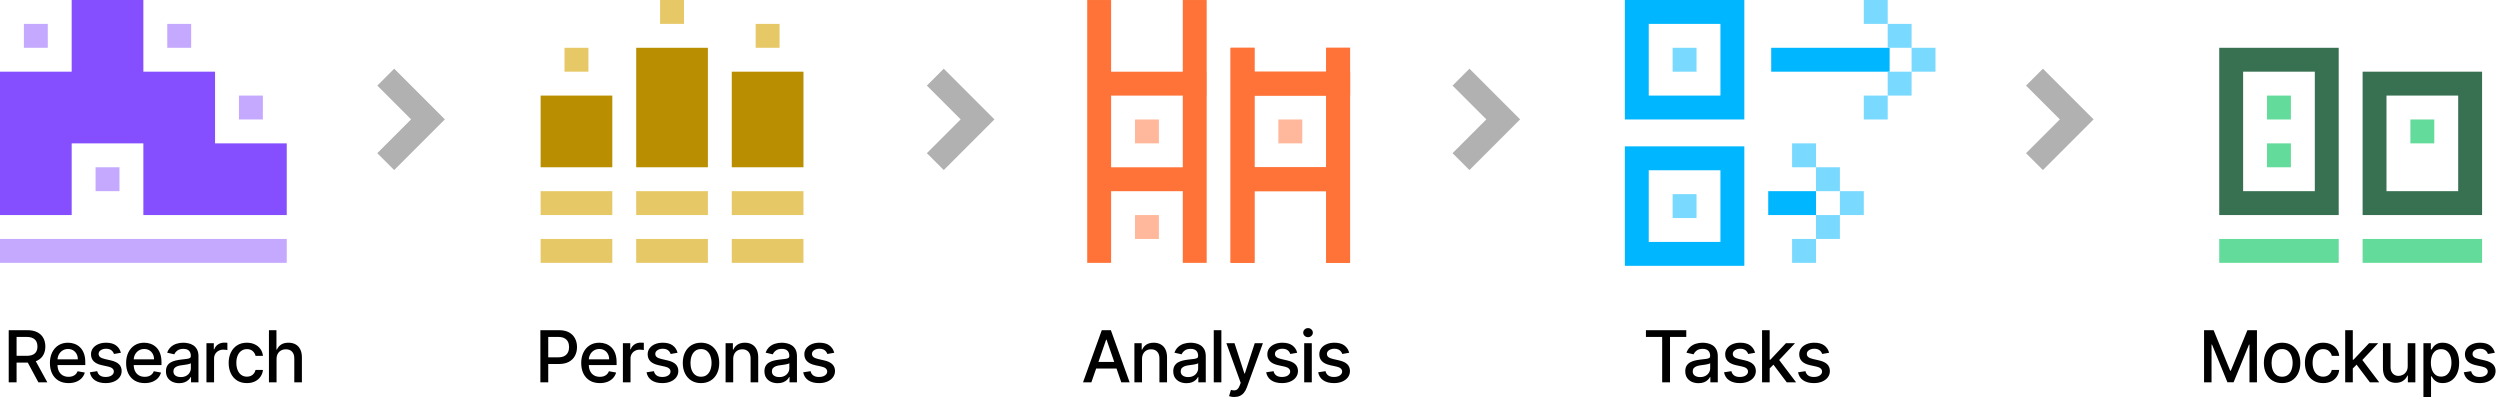 <svg width="837" height="136" viewBox="0 0 837 136" fill="none" xmlns="http://www.w3.org/2000/svg">
<g clip-path="url(#clip0_252_146)">
<path fill-rule="evenodd" clip-rule="evenodd" d="M143.284 45.627L148.941 39.971L143.284 34.314L131.971 23L126.314 28.657L137.628 39.971L126.314 51.284L131.971 56.941L143.284 45.627Z" fill="#B1B1B1"/>
<path fill-rule="evenodd" clip-rule="evenodd" d="M327.284 45.627L332.941 39.971L327.284 34.314L315.971 23L310.314 28.657L321.628 39.971L310.314 51.284L315.971 56.941L327.284 45.627Z" fill="#B1B1B1"/>
<path fill-rule="evenodd" clip-rule="evenodd" d="M503.284 45.627L508.941 39.971L503.284 34.314L491.971 23L486.314 28.657L497.628 39.971L486.314 51.284L491.971 56.941L503.284 45.627Z" fill="#B1B1B1"/>
<path fill-rule="evenodd" clip-rule="evenodd" d="M695.284 45.627L700.941 39.971L695.284 34.314L683.971 23L678.314 28.657L689.628 39.971L678.314 51.284L683.971 56.941L695.284 45.627Z" fill="#B1B1B1"/>
<path d="M737.918 110.545H741.114L746.67 124.114H746.875L752.432 110.545H755.628V128H753.122V115.369H752.96L747.812 127.974H745.733L740.585 115.361H740.423V128H737.918V110.545ZM764.046 128.264C762.819 128.264 761.748 127.983 760.833 127.42C759.918 126.858 759.208 126.071 758.703 125.06C758.197 124.048 757.944 122.866 757.944 121.514C757.944 120.156 758.197 118.969 758.703 117.952C759.208 116.935 759.918 116.145 760.833 115.582C761.748 115.02 762.819 114.739 764.046 114.739C765.274 114.739 766.345 115.02 767.259 115.582C768.174 116.145 768.884 116.935 769.39 117.952C769.896 118.969 770.149 120.156 770.149 121.514C770.149 122.866 769.896 124.048 769.39 125.06C768.884 126.071 768.174 126.858 767.259 127.42C766.345 127.983 765.274 128.264 764.046 128.264ZM764.055 126.125C764.85 126.125 765.509 125.915 766.032 125.494C766.555 125.074 766.941 124.514 767.191 123.815C767.447 123.116 767.575 122.347 767.575 121.506C767.575 120.67 767.447 119.903 767.191 119.205C766.941 118.5 766.555 117.935 766.032 117.509C765.509 117.082 764.85 116.869 764.055 116.869C763.254 116.869 762.589 117.082 762.061 117.509C761.538 117.935 761.149 118.5 760.893 119.205C760.643 119.903 760.518 120.67 760.518 121.506C760.518 122.347 760.643 123.116 760.893 123.815C761.149 124.514 761.538 125.074 762.061 125.494C762.589 125.915 763.254 126.125 764.055 126.125ZM777.787 128.264C776.52 128.264 775.429 127.977 774.515 127.403C773.605 126.824 772.907 126.026 772.418 125.009C771.929 123.991 771.685 122.827 771.685 121.514C771.685 120.185 771.935 119.011 772.435 117.994C772.935 116.972 773.64 116.173 774.549 115.599C775.458 115.026 776.529 114.739 777.762 114.739C778.756 114.739 779.642 114.923 780.421 115.293C781.199 115.656 781.827 116.168 782.304 116.827C782.787 117.486 783.074 118.256 783.165 119.136H780.685C780.549 118.523 780.236 117.994 779.748 117.551C779.265 117.108 778.617 116.886 777.804 116.886C777.094 116.886 776.472 117.074 775.938 117.449C775.409 117.818 774.998 118.347 774.702 119.034C774.407 119.716 774.259 120.523 774.259 121.455C774.259 122.409 774.404 123.233 774.694 123.926C774.983 124.619 775.392 125.156 775.921 125.537C776.455 125.918 777.083 126.108 777.804 126.108C778.287 126.108 778.725 126.02 779.117 125.844C779.515 125.662 779.847 125.403 780.114 125.068C780.387 124.733 780.577 124.33 780.685 123.858H783.165C783.074 124.705 782.799 125.46 782.338 126.125C781.878 126.79 781.262 127.312 780.489 127.693C779.722 128.074 778.821 128.264 777.787 128.264ZM787.514 123.56L787.497 120.449H787.94L793.156 114.909H796.207L790.258 121.216H789.858L787.514 123.56ZM785.17 128V110.545H787.719V128H785.17ZM793.437 128L788.75 121.778L790.505 119.997L796.565 128H793.437ZM806.102 122.571V114.909H808.659V128H806.153V125.733H806.017C805.716 126.432 805.233 127.014 804.568 127.48C803.909 127.94 803.088 128.17 802.105 128.17C801.264 128.17 800.52 127.986 799.872 127.616C799.23 127.241 798.724 126.688 798.355 125.955C797.991 125.222 797.81 124.315 797.81 123.236V114.909H800.358V122.929C800.358 123.821 800.605 124.531 801.099 125.06C801.594 125.588 802.236 125.852 803.026 125.852C803.503 125.852 803.977 125.733 804.449 125.494C804.926 125.256 805.321 124.895 805.633 124.412C805.952 123.929 806.108 123.315 806.102 122.571ZM811.363 132.909V114.909H813.852V117.031H814.065C814.213 116.759 814.426 116.443 814.704 116.085C814.982 115.727 815.369 115.415 815.863 115.148C816.357 114.875 817.011 114.739 817.823 114.739C818.88 114.739 819.823 115.006 820.653 115.54C821.482 116.074 822.133 116.844 822.605 117.849C823.082 118.855 823.32 120.065 823.32 121.48C823.32 122.895 823.085 124.108 822.613 125.119C822.141 126.125 821.494 126.901 820.67 127.446C819.846 127.986 818.906 128.256 817.849 128.256C817.053 128.256 816.403 128.122 815.897 127.855C815.397 127.588 815.005 127.276 814.721 126.918C814.437 126.56 814.218 126.241 814.065 125.963H813.911V132.909H811.363ZM813.86 121.455C813.86 122.375 813.994 123.182 814.261 123.875C814.528 124.568 814.914 125.111 815.42 125.503C815.926 125.889 816.545 126.082 817.278 126.082C818.039 126.082 818.676 125.881 819.187 125.477C819.698 125.068 820.085 124.514 820.346 123.815C820.613 123.116 820.747 122.33 820.747 121.455C820.747 120.591 820.616 119.815 820.355 119.128C820.099 118.44 819.713 117.898 819.195 117.5C818.684 117.102 818.045 116.903 817.278 116.903C816.539 116.903 815.914 117.094 815.403 117.474C814.897 117.855 814.514 118.386 814.252 119.068C813.991 119.75 813.86 120.545 813.86 121.455ZM835.265 118.105L832.956 118.514C832.859 118.219 832.706 117.937 832.495 117.67C832.291 117.403 832.012 117.185 831.66 117.014C831.308 116.844 830.868 116.759 830.339 116.759C829.618 116.759 829.015 116.92 828.532 117.244C828.049 117.562 827.808 117.974 827.808 118.48C827.808 118.918 827.97 119.27 828.294 119.537C828.618 119.804 829.14 120.023 829.862 120.193L831.941 120.67C833.146 120.949 834.044 121.378 834.635 121.957C835.225 122.537 835.521 123.29 835.521 124.216C835.521 125 835.294 125.699 834.839 126.312C834.39 126.92 833.762 127.398 832.956 127.744C832.154 128.091 831.225 128.264 830.169 128.264C828.703 128.264 827.507 127.952 826.581 127.327C825.654 126.696 825.086 125.801 824.876 124.642L827.339 124.267C827.493 124.909 827.808 125.395 828.285 125.724C828.762 126.048 829.385 126.21 830.152 126.21C830.987 126.21 831.654 126.037 832.154 125.69C832.654 125.338 832.904 124.909 832.904 124.403C832.904 123.994 832.751 123.651 832.444 123.372C832.143 123.094 831.68 122.884 831.055 122.741L828.839 122.256C827.618 121.977 826.714 121.534 826.129 120.926C825.549 120.318 825.26 119.548 825.26 118.616C825.26 117.844 825.475 117.168 825.907 116.588C826.339 116.009 826.936 115.557 827.697 115.233C828.458 114.903 829.331 114.739 830.314 114.739C831.728 114.739 832.842 115.045 833.654 115.659C834.467 116.267 835.004 117.082 835.265 118.105Z" fill="black"/>
<path fill-rule="evenodd" clip-rule="evenodd" d="M783 16V72L743 72V16L783 16ZM775 24L775 64H751L751 24L775 24ZM831 24V72L791 72V24L831 24ZM823 32V64H799V32H823Z" fill="#387152"/>
<path fill-rule="evenodd" clip-rule="evenodd" d="M767 32H759V40H767V32ZM783 80V88L743 88V80L783 80ZM831 80V88L791 88V80L831 80ZM759 48H767V56H759V48ZM815 40H807V48H815V40Z" fill="#63DB9A"/>
<path d="M2.918 128V110.545H9.139C10.492 110.545 11.614 110.778 12.506 111.244C13.403 111.71 14.074 112.355 14.517 113.179C14.96 113.997 15.182 114.943 15.182 116.017C15.182 117.085 14.957 118.026 14.508 118.838C14.065 119.645 13.395 120.273 12.497 120.722C11.605 121.17 10.483 121.395 9.131 121.395H4.418V119.128H8.892C9.744 119.128 10.438 119.006 10.972 118.761C11.511 118.517 11.906 118.162 12.156 117.696C12.406 117.23 12.531 116.67 12.531 116.017C12.531 115.358 12.403 114.787 12.148 114.304C11.898 113.821 11.503 113.452 10.963 113.196C10.429 112.935 9.727 112.804 8.858 112.804H5.551V128H2.918ZM11.534 120.125L15.847 128H12.847L8.619 120.125H11.534ZM22.94 128.264C21.65 128.264 20.539 127.989 19.607 127.438C18.681 126.881 17.965 126.099 17.46 125.094C16.96 124.082 16.71 122.898 16.71 121.54C16.71 120.199 16.96 119.017 17.46 117.994C17.965 116.972 18.67 116.173 19.573 115.599C20.482 115.026 21.545 114.739 22.761 114.739C23.5 114.739 24.215 114.861 24.909 115.105C25.602 115.349 26.224 115.733 26.775 116.256C27.326 116.778 27.761 117.457 28.079 118.293C28.397 119.122 28.556 120.131 28.556 121.318V122.222H18.15V120.312H26.059C26.059 119.642 25.923 119.048 25.65 118.531C25.377 118.009 24.994 117.597 24.5 117.295C24.011 116.994 23.437 116.844 22.778 116.844C22.062 116.844 21.437 117.02 20.903 117.372C20.375 117.719 19.965 118.173 19.676 118.736C19.392 119.293 19.25 119.898 19.25 120.551V122.043C19.25 122.918 19.403 123.662 19.71 124.276C20.022 124.889 20.457 125.358 21.014 125.682C21.57 126 22.221 126.159 22.965 126.159C23.448 126.159 23.889 126.091 24.286 125.955C24.684 125.812 25.028 125.602 25.318 125.324C25.607 125.045 25.829 124.702 25.982 124.293L28.394 124.727C28.201 125.437 27.855 126.06 27.355 126.594C26.86 127.122 26.238 127.534 25.488 127.83C24.744 128.119 23.894 128.264 22.94 128.264ZM40.473 118.105L38.164 118.514C38.067 118.219 37.914 117.937 37.703 117.67C37.499 117.403 37.221 117.185 36.868 117.014C36.516 116.844 36.076 116.759 35.547 116.759C34.826 116.759 34.223 116.92 33.74 117.244C33.257 117.562 33.016 117.974 33.016 118.48C33.016 118.918 33.178 119.27 33.502 119.537C33.826 119.804 34.348 120.023 35.07 120.193L37.15 120.67C38.354 120.949 39.252 121.378 39.843 121.957C40.434 122.537 40.729 123.29 40.729 124.216C40.729 125 40.502 125.699 40.047 126.312C39.598 126.92 38.971 127.398 38.164 127.744C37.363 128.091 36.434 128.264 35.377 128.264C33.911 128.264 32.715 127.952 31.789 127.327C30.863 126.696 30.294 125.801 30.084 124.642L32.547 124.267C32.701 124.909 33.016 125.395 33.493 125.724C33.971 126.048 34.593 126.21 35.36 126.21C36.195 126.21 36.863 126.037 37.363 125.69C37.863 125.338 38.113 124.909 38.113 124.403C38.113 123.994 37.959 123.651 37.652 123.372C37.351 123.094 36.888 122.884 36.263 122.741L34.047 122.256C32.826 121.977 31.922 121.534 31.337 120.926C30.757 120.318 30.468 119.548 30.468 118.616C30.468 117.844 30.684 117.168 31.115 116.588C31.547 116.009 32.144 115.557 32.905 115.233C33.666 114.903 34.539 114.739 35.522 114.739C36.936 114.739 38.05 115.045 38.863 115.659C39.675 116.267 40.212 117.082 40.473 118.105ZM48.453 128.264C47.163 128.264 46.052 127.989 45.12 127.438C44.194 126.881 43.478 126.099 42.973 125.094C42.473 124.082 42.223 122.898 42.223 121.54C42.223 120.199 42.473 119.017 42.973 117.994C43.478 116.972 44.183 116.173 45.086 115.599C45.995 115.026 47.058 114.739 48.274 114.739C49.013 114.739 49.728 114.861 50.422 115.105C51.115 115.349 51.737 115.733 52.288 116.256C52.839 116.778 53.274 117.457 53.592 118.293C53.91 119.122 54.069 120.131 54.069 121.318V122.222H43.663V120.312H51.572C51.572 119.642 51.436 119.048 51.163 118.531C50.89 118.009 50.507 117.597 50.013 117.295C49.524 116.994 48.95 116.844 48.291 116.844C47.575 116.844 46.95 117.02 46.416 117.372C45.888 117.719 45.478 118.173 45.189 118.736C44.905 119.293 44.763 119.898 44.763 120.551V122.043C44.763 122.918 44.916 123.662 45.223 124.276C45.535 124.889 45.97 125.358 46.527 125.682C47.084 126 47.734 126.159 48.478 126.159C48.961 126.159 49.402 126.091 49.8 125.955C50.197 125.812 50.541 125.602 50.831 125.324C51.12 125.045 51.342 124.702 51.495 124.293L53.907 124.727C53.714 125.437 53.368 126.06 52.868 126.594C52.373 127.122 51.751 127.534 51.001 127.83C50.257 128.119 49.407 128.264 48.453 128.264ZM59.986 128.29C59.157 128.29 58.407 128.136 57.736 127.83C57.066 127.517 56.535 127.065 56.143 126.474C55.756 125.884 55.563 125.159 55.563 124.301C55.563 123.562 55.705 122.955 55.989 122.477C56.273 122 56.657 121.622 57.14 121.344C57.623 121.065 58.163 120.855 58.759 120.713C59.356 120.571 59.964 120.463 60.583 120.389C61.367 120.298 62.004 120.224 62.492 120.168C62.981 120.105 63.336 120.006 63.557 119.869C63.779 119.733 63.89 119.511 63.89 119.205V119.145C63.89 118.401 63.68 117.824 63.259 117.415C62.844 117.006 62.225 116.801 61.401 116.801C60.543 116.801 59.867 116.991 59.373 117.372C58.884 117.747 58.546 118.165 58.359 118.625L55.964 118.08C56.248 117.284 56.663 116.642 57.208 116.153C57.759 115.659 58.393 115.301 59.109 115.08C59.825 114.852 60.577 114.739 61.367 114.739C61.89 114.739 62.444 114.801 63.029 114.926C63.62 115.045 64.171 115.267 64.683 115.591C65.2 115.915 65.623 116.378 65.952 116.98C66.282 117.577 66.447 118.352 66.447 119.307V128H63.958V126.21H63.856C63.691 126.54 63.444 126.864 63.114 127.182C62.785 127.5 62.361 127.764 61.844 127.974C61.327 128.185 60.708 128.29 59.986 128.29ZM60.541 126.244C61.245 126.244 61.847 126.105 62.347 125.827C62.853 125.548 63.236 125.185 63.498 124.736C63.765 124.281 63.898 123.795 63.898 123.278V121.591C63.807 121.682 63.631 121.767 63.37 121.847C63.114 121.92 62.822 121.986 62.492 122.043C62.163 122.094 61.842 122.142 61.529 122.188C61.217 122.227 60.955 122.261 60.745 122.29C60.251 122.352 59.799 122.457 59.39 122.605C58.986 122.753 58.663 122.966 58.418 123.244C58.18 123.517 58.06 123.881 58.06 124.335C58.06 124.966 58.293 125.443 58.759 125.767C59.225 126.085 59.819 126.244 60.541 126.244ZM69.121 128V114.909H71.584V116.989H71.72C71.959 116.284 72.379 115.73 72.982 115.327C73.59 114.918 74.277 114.713 75.044 114.713C75.203 114.713 75.391 114.719 75.607 114.73C75.828 114.741 76.002 114.756 76.127 114.773V117.21C76.024 117.182 75.843 117.151 75.581 117.116C75.32 117.077 75.058 117.057 74.797 117.057C74.195 117.057 73.658 117.185 73.186 117.44C72.72 117.69 72.351 118.04 72.078 118.489C71.805 118.932 71.669 119.437 71.669 120.006V128H69.121ZM82.657 128.264C81.39 128.264 80.299 127.977 79.385 127.403C78.475 126.824 77.777 126.026 77.288 125.009C76.799 123.991 76.555 122.827 76.555 121.514C76.555 120.185 76.805 119.011 77.305 117.994C77.805 116.972 78.51 116.173 79.419 115.599C80.328 115.026 81.399 114.739 82.632 114.739C83.626 114.739 84.512 114.923 85.291 115.293C86.069 115.656 86.697 116.168 87.174 116.827C87.657 117.486 87.944 118.256 88.035 119.136H85.555C85.419 118.523 85.106 117.994 84.618 117.551C84.135 117.108 83.487 116.886 82.674 116.886C81.964 116.886 81.342 117.074 80.808 117.449C80.279 117.818 79.868 118.347 79.572 119.034C79.277 119.716 79.129 120.523 79.129 121.455C79.129 122.409 79.274 123.233 79.564 123.926C79.853 124.619 80.262 125.156 80.791 125.537C81.325 125.918 81.953 126.108 82.674 126.108C83.157 126.108 83.595 126.02 83.987 125.844C84.385 125.662 84.717 125.403 84.984 125.068C85.257 124.733 85.447 124.33 85.555 123.858H88.035C87.944 124.705 87.669 125.46 87.208 126.125C86.748 126.79 86.132 127.312 85.359 127.693C84.592 128.074 83.691 128.264 82.657 128.264ZM92.589 120.227V128H90.04V110.545H92.555V117.04H92.716C93.023 116.335 93.492 115.776 94.123 115.361C94.753 114.946 95.577 114.739 96.594 114.739C97.492 114.739 98.276 114.923 98.947 115.293C99.623 115.662 100.145 116.213 100.515 116.946C100.89 117.673 101.077 118.582 101.077 119.673V128H98.529V119.98C98.529 119.02 98.282 118.276 97.787 117.747C97.293 117.213 96.606 116.946 95.725 116.946C95.123 116.946 94.583 117.074 94.106 117.33C93.634 117.585 93.262 117.96 92.989 118.455C92.722 118.943 92.589 119.534 92.589 120.227Z" fill="black"/>
<path fill-rule="evenodd" clip-rule="evenodd" d="M48 0V24L72 24V48L96 48V72H72H48V48H24V72H0V48V24L24 24V0H48Z" fill="#854EFF"/>
<path fill-rule="evenodd" clip-rule="evenodd" d="M8 8H16V16H8V8ZM96 80V88L0 88V80L96 80ZM64 8H56V16H64V8ZM80 32H88V40H80V32ZM40 56H32V64H40V56Z" fill="#C4A9FF"/>
<path d="M180.918 128V110.545H187.139C188.497 110.545 189.622 110.793 190.514 111.287C191.406 111.781 192.074 112.457 192.517 113.315C192.96 114.168 193.182 115.128 193.182 116.196C193.182 117.27 192.957 118.236 192.509 119.094C192.065 119.946 191.395 120.622 190.497 121.122C189.605 121.616 188.483 121.864 187.131 121.864H182.852V119.631H186.892C187.75 119.631 188.446 119.483 188.98 119.188C189.514 118.886 189.906 118.477 190.156 117.96C190.406 117.443 190.531 116.855 190.531 116.196C190.531 115.537 190.406 114.952 190.156 114.44C189.906 113.929 189.511 113.528 188.972 113.239C188.438 112.949 187.733 112.804 186.858 112.804H183.551V128H180.918ZM200.823 128.264C199.533 128.264 198.422 127.989 197.49 127.438C196.564 126.881 195.848 126.099 195.342 125.094C194.842 124.082 194.592 122.898 194.592 121.54C194.592 120.199 194.842 119.017 195.342 117.994C195.848 116.972 196.553 116.173 197.456 115.599C198.365 115.026 199.428 114.739 200.644 114.739C201.382 114.739 202.098 114.861 202.791 115.105C203.485 115.349 204.107 115.733 204.658 116.256C205.209 116.778 205.644 117.457 205.962 118.293C206.28 119.122 206.439 120.131 206.439 121.318V122.222H196.033V120.312H203.942C203.942 119.642 203.806 119.048 203.533 118.531C203.26 118.009 202.877 117.597 202.382 117.295C201.894 116.994 201.32 116.844 200.661 116.844C199.945 116.844 199.32 117.02 198.786 117.372C198.257 117.719 197.848 118.173 197.558 118.736C197.274 119.293 197.132 119.898 197.132 120.551V122.043C197.132 122.918 197.286 123.662 197.592 124.276C197.905 124.889 198.34 125.358 198.896 125.682C199.453 126 200.104 126.159 200.848 126.159C201.331 126.159 201.771 126.091 202.169 125.955C202.567 125.812 202.911 125.602 203.2 125.324C203.49 125.045 203.712 124.702 203.865 124.293L206.277 124.727C206.084 125.437 205.737 126.06 205.237 126.594C204.743 127.122 204.121 127.534 203.371 127.83C202.627 128.119 201.777 128.264 200.823 128.264ZM208.547 128V114.909H211.01V116.989H211.146C211.385 116.284 211.805 115.73 212.407 115.327C213.015 114.918 213.703 114.713 214.47 114.713C214.629 114.713 214.816 114.719 215.032 114.73C215.254 114.741 215.427 114.756 215.552 114.773V117.21C215.45 117.182 215.268 117.151 215.007 117.116C214.745 117.077 214.484 117.057 214.223 117.057C213.62 117.057 213.083 117.185 212.612 117.44C212.146 117.69 211.777 118.04 211.504 118.489C211.231 118.932 211.095 119.437 211.095 120.006V128H208.547ZM226.847 118.105L224.537 118.514C224.441 118.219 224.287 117.937 224.077 117.67C223.873 117.403 223.594 117.185 223.242 117.014C222.89 116.844 222.449 116.759 221.921 116.759C221.199 116.759 220.597 116.92 220.114 117.244C219.631 117.562 219.39 117.974 219.39 118.48C219.39 118.918 219.552 119.27 219.876 119.537C220.199 119.804 220.722 120.023 221.444 120.193L223.523 120.67C224.728 120.949 225.626 121.378 226.216 121.957C226.807 122.537 227.103 123.29 227.103 124.216C227.103 125 226.876 125.699 226.421 126.312C225.972 126.92 225.344 127.398 224.537 127.744C223.736 128.091 222.807 128.264 221.751 128.264C220.285 128.264 219.089 127.952 218.162 127.327C217.236 126.696 216.668 125.801 216.458 124.642L218.921 124.267C219.074 124.909 219.39 125.395 219.867 125.724C220.344 126.048 220.966 126.21 221.733 126.21C222.569 126.21 223.236 126.037 223.736 125.69C224.236 125.338 224.486 124.909 224.486 124.403C224.486 123.994 224.333 123.651 224.026 123.372C223.725 123.094 223.262 122.884 222.637 122.741L220.421 122.256C219.199 121.977 218.296 121.534 217.711 120.926C217.131 120.318 216.841 119.548 216.841 118.616C216.841 117.844 217.057 117.168 217.489 116.588C217.921 116.009 218.518 115.557 219.279 115.233C220.04 114.903 220.912 114.739 221.895 114.739C223.31 114.739 224.424 115.045 225.236 115.659C226.049 116.267 226.586 117.082 226.847 118.105ZM234.699 128.264C233.472 128.264 232.401 127.983 231.486 127.42C230.571 126.858 229.861 126.071 229.355 125.06C228.849 124.048 228.597 122.866 228.597 121.514C228.597 120.156 228.849 118.969 229.355 117.952C229.861 116.935 230.571 116.145 231.486 115.582C232.401 115.02 233.472 114.739 234.699 114.739C235.926 114.739 236.997 115.02 237.912 115.582C238.827 116.145 239.537 116.935 240.043 117.952C240.548 118.969 240.801 120.156 240.801 121.514C240.801 122.866 240.548 124.048 240.043 125.06C239.537 126.071 238.827 126.858 237.912 127.42C236.997 127.983 235.926 128.264 234.699 128.264ZM234.707 126.125C235.503 126.125 236.162 125.915 236.685 125.494C237.207 125.074 237.594 124.514 237.844 123.815C238.099 123.116 238.227 122.347 238.227 121.506C238.227 120.67 238.099 119.903 237.844 119.205C237.594 118.5 237.207 117.935 236.685 117.509C236.162 117.082 235.503 116.869 234.707 116.869C233.906 116.869 233.241 117.082 232.713 117.509C232.19 117.935 231.801 118.5 231.545 119.205C231.295 119.903 231.17 120.67 231.17 121.506C231.17 122.347 231.295 123.116 231.545 123.815C231.801 124.514 232.19 125.074 232.713 125.494C233.241 125.915 233.906 126.125 234.707 126.125ZM245.474 120.227V128H242.926V114.909H245.372V117.04H245.534C245.835 116.347 246.306 115.79 246.948 115.369C247.596 114.949 248.411 114.739 249.394 114.739C250.286 114.739 251.068 114.926 251.738 115.301C252.409 115.67 252.928 116.222 253.298 116.955C253.667 117.687 253.852 118.594 253.852 119.673V128H251.303V119.98C251.303 119.031 251.056 118.29 250.562 117.756C250.068 117.216 249.389 116.946 248.525 116.946C247.934 116.946 247.409 117.074 246.948 117.33C246.494 117.585 246.133 117.96 245.866 118.455C245.605 118.943 245.474 119.534 245.474 120.227ZM260.359 128.29C259.529 128.29 258.779 128.136 258.109 127.83C257.439 127.517 256.907 127.065 256.515 126.474C256.129 125.884 255.936 125.159 255.936 124.301C255.936 123.562 256.078 122.955 256.362 122.477C256.646 122 257.029 121.622 257.512 121.344C257.995 121.065 258.535 120.855 259.132 120.713C259.728 120.571 260.336 120.463 260.956 120.389C261.74 120.298 262.376 120.224 262.865 120.168C263.353 120.105 263.708 120.006 263.93 119.869C264.152 119.733 264.262 119.511 264.262 119.205V119.145C264.262 118.401 264.052 117.824 263.632 117.415C263.217 117.006 262.598 116.801 261.774 116.801C260.916 116.801 260.24 116.991 259.745 117.372C259.257 117.747 258.919 118.165 258.731 118.625L256.336 118.08C256.62 117.284 257.035 116.642 257.581 116.153C258.132 115.659 258.765 115.301 259.481 115.08C260.197 114.852 260.95 114.739 261.74 114.739C262.262 114.739 262.816 114.801 263.402 114.926C263.993 115.045 264.544 115.267 265.055 115.591C265.572 115.915 265.995 116.378 266.325 116.98C266.654 117.577 266.819 118.352 266.819 119.307V128H264.331V126.21H264.228C264.064 126.54 263.816 126.864 263.487 127.182C263.157 127.5 262.734 127.764 262.217 127.974C261.7 128.185 261.081 128.29 260.359 128.29ZM260.913 126.244C261.618 126.244 262.22 126.105 262.72 125.827C263.225 125.548 263.609 125.185 263.87 124.736C264.137 124.281 264.271 123.795 264.271 123.278V121.591C264.18 121.682 264.004 121.767 263.743 121.847C263.487 121.92 263.194 121.986 262.865 122.043C262.535 122.094 262.214 122.142 261.902 122.188C261.589 122.227 261.328 122.261 261.118 122.29C260.623 122.352 260.171 122.457 259.762 122.605C259.359 122.753 259.035 122.966 258.791 123.244C258.552 123.517 258.433 123.881 258.433 124.335C258.433 124.966 258.666 125.443 259.132 125.767C259.598 126.085 260.191 126.244 260.913 126.244ZM279.303 118.105L276.993 118.514C276.897 118.219 276.743 117.937 276.533 117.67C276.329 117.403 276.05 117.185 275.698 117.014C275.346 116.844 274.905 116.759 274.377 116.759C273.655 116.759 273.053 116.92 272.57 117.244C272.087 117.562 271.846 117.974 271.846 118.48C271.846 118.918 272.008 119.27 272.331 119.537C272.655 119.804 273.178 120.023 273.9 120.193L275.979 120.67C277.184 120.949 278.081 121.378 278.672 121.957C279.263 122.537 279.559 123.29 279.559 124.216C279.559 125 279.331 125.699 278.877 126.312C278.428 126.92 277.8 127.398 276.993 127.744C276.192 128.091 275.263 128.264 274.206 128.264C272.741 128.264 271.545 127.952 270.618 127.327C269.692 126.696 269.124 125.801 268.914 124.642L271.377 124.267C271.53 124.909 271.846 125.395 272.323 125.724C272.8 126.048 273.422 126.21 274.189 126.21C275.025 126.21 275.692 126.037 276.192 125.69C276.692 125.338 276.942 124.909 276.942 124.403C276.942 123.994 276.789 123.651 276.482 123.372C276.181 123.094 275.718 122.884 275.093 122.741L272.877 122.256C271.655 121.977 270.752 121.534 270.167 120.926C269.587 120.318 269.297 119.548 269.297 118.616C269.297 117.844 269.513 117.168 269.945 116.588C270.377 116.009 270.973 115.557 271.735 115.233C272.496 114.903 273.368 114.739 274.351 114.739C275.766 114.739 276.88 115.045 277.692 115.659C278.505 116.267 279.042 117.082 279.303 118.105Z" fill="black"/>
<path fill-rule="evenodd" clip-rule="evenodd" d="M237 16V56H213V16H237ZM205 32V56H181V32L205 32ZM269 56V24L245 24V56H269Z" fill="#B98E01"/>
<path fill-rule="evenodd" clip-rule="evenodd" d="M221 0H229V8H221V0ZM197 16H189V24H197V16ZM205 64V72H181V64H205ZM205 80V88H181V80H205ZM237 72V64H213V72H237ZM237 80V88H213V80H237ZM269 72V64H245V72H269ZM269 80V88H245V80H269ZM261 8H253V16H261V8Z" fill="#E6C867"/>
<path d="M365.392 128H362.597L368.878 110.545H371.92L378.202 128H375.406L370.472 113.716H370.335L365.392 128ZM365.861 121.165H374.929V123.381H365.861V121.165ZM382.346 120.227V128H379.798V114.909H382.244V117.04H382.406C382.707 116.347 383.178 115.79 383.82 115.369C384.468 114.949 385.284 114.739 386.267 114.739C387.159 114.739 387.94 114.926 388.61 115.301C389.281 115.67 389.801 116.222 390.17 116.955C390.539 117.687 390.724 118.594 390.724 119.673V128H388.176V119.98C388.176 119.031 387.928 118.29 387.434 117.756C386.94 117.216 386.261 116.946 385.397 116.946C384.806 116.946 384.281 117.074 383.82 117.33C383.366 117.585 383.005 117.96 382.738 118.455C382.477 118.943 382.346 119.534 382.346 120.227ZM397.231 128.29C396.402 128.29 395.652 128.136 394.981 127.83C394.311 127.517 393.779 127.065 393.387 126.474C393.001 125.884 392.808 125.159 392.808 124.301C392.808 123.562 392.95 122.955 393.234 122.477C393.518 122 393.902 121.622 394.385 121.344C394.868 121.065 395.407 120.855 396.004 120.713C396.6 120.571 397.208 120.463 397.828 120.389C398.612 120.298 399.248 120.224 399.737 120.168C400.225 120.105 400.581 120.006 400.802 119.869C401.024 119.733 401.135 119.511 401.135 119.205V119.145C401.135 118.401 400.924 117.824 400.504 117.415C400.089 117.006 399.47 116.801 398.646 116.801C397.788 116.801 397.112 116.991 396.618 117.372C396.129 117.747 395.791 118.165 395.603 118.625L393.208 118.08C393.493 117.284 393.907 116.642 394.453 116.153C395.004 115.659 395.637 115.301 396.353 115.08C397.069 114.852 397.822 114.739 398.612 114.739C399.135 114.739 399.689 114.801 400.274 114.926C400.865 115.045 401.416 115.267 401.927 115.591C402.444 115.915 402.868 116.378 403.197 116.98C403.527 117.577 403.691 118.352 403.691 119.307V128H401.203V126.21H401.1C400.936 126.54 400.689 126.864 400.359 127.182C400.029 127.5 399.606 127.764 399.089 127.974C398.572 128.185 397.953 128.29 397.231 128.29ZM397.785 126.244C398.49 126.244 399.092 126.105 399.592 125.827C400.098 125.548 400.481 125.185 400.743 124.736C401.01 124.281 401.143 123.795 401.143 123.278V121.591C401.052 121.682 400.876 121.767 400.615 121.847C400.359 121.92 400.066 121.986 399.737 122.043C399.407 122.094 399.086 122.142 398.774 122.188C398.461 122.227 398.2 122.261 397.99 122.29C397.495 122.352 397.044 122.457 396.635 122.605C396.231 122.753 395.907 122.966 395.663 123.244C395.424 123.517 395.305 123.881 395.305 124.335C395.305 124.966 395.538 125.443 396.004 125.767C396.47 126.085 397.064 126.244 397.785 126.244ZM408.914 110.545V128H406.366V110.545H408.914ZM413.233 132.909C412.852 132.909 412.506 132.878 412.193 132.815C411.881 132.759 411.648 132.696 411.494 132.628L412.108 130.54C412.574 130.665 412.989 130.719 413.352 130.702C413.716 130.685 414.037 130.548 414.315 130.293C414.599 130.037 414.849 129.619 415.065 129.04L415.381 128.17L410.591 114.909H413.318L416.633 125.068H416.77L420.085 114.909H422.821L417.426 129.747C417.176 130.429 416.858 131.006 416.472 131.477C416.085 131.955 415.625 132.313 415.091 132.551C414.557 132.79 413.937 132.909 413.233 132.909ZM434.306 118.105L431.996 118.514C431.899 118.219 431.746 117.937 431.536 117.67C431.331 117.403 431.053 117.185 430.7 117.014C430.348 116.844 429.908 116.759 429.379 116.759C428.658 116.759 428.056 116.92 427.573 117.244C427.09 117.562 426.848 117.974 426.848 118.48C426.848 118.918 427.01 119.27 427.334 119.537C427.658 119.804 428.181 120.023 428.902 120.193L430.982 120.67C432.186 120.949 433.084 121.378 433.675 121.957C434.266 122.537 434.561 123.29 434.561 124.216C434.561 125 434.334 125.699 433.879 126.312C433.431 126.92 432.803 127.398 431.996 127.744C431.195 128.091 430.266 128.264 429.209 128.264C427.743 128.264 426.547 127.952 425.621 127.327C424.695 126.696 424.127 125.801 423.916 124.642L426.379 124.267C426.533 124.909 426.848 125.395 427.325 125.724C427.803 126.048 428.425 126.21 429.192 126.21C430.027 126.21 430.695 126.037 431.195 125.69C431.695 125.338 431.945 124.909 431.945 124.403C431.945 123.994 431.791 123.651 431.485 123.372C431.183 123.094 430.72 122.884 430.095 122.741L427.879 122.256C426.658 121.977 425.754 121.534 425.169 120.926C424.59 120.318 424.3 119.548 424.3 118.616C424.3 117.844 424.516 117.168 424.948 116.588C425.379 116.009 425.976 115.557 426.737 115.233C427.499 114.903 428.371 114.739 429.354 114.739C430.769 114.739 431.882 115.045 432.695 115.659C433.507 116.267 434.044 117.082 434.306 118.105ZM436.643 128V114.909H439.191V128H436.643ZM437.93 112.889C437.487 112.889 437.106 112.741 436.788 112.446C436.475 112.145 436.319 111.787 436.319 111.372C436.319 110.952 436.475 110.594 436.788 110.298C437.106 109.997 437.487 109.847 437.93 109.847C438.373 109.847 438.751 109.997 439.064 110.298C439.382 110.594 439.541 110.952 439.541 111.372C439.541 111.787 439.382 112.145 439.064 112.446C438.751 112.741 438.373 112.889 437.93 112.889ZM451.709 118.105L449.4 118.514C449.303 118.219 449.15 117.937 448.939 117.67C448.735 117.403 448.456 117.185 448.104 117.014C447.752 116.844 447.312 116.759 446.783 116.759C446.062 116.759 445.459 116.92 444.976 117.244C444.493 117.562 444.252 117.974 444.252 118.48C444.252 118.918 444.414 119.27 444.738 119.537C445.062 119.804 445.584 120.023 446.306 120.193L448.385 120.67C449.59 120.949 450.488 121.378 451.079 121.957C451.67 122.537 451.965 123.29 451.965 124.216C451.965 125 451.738 125.699 451.283 126.312C450.834 126.92 450.206 127.398 449.4 127.744C448.598 128.091 447.67 128.264 446.613 128.264C445.147 128.264 443.951 127.952 443.025 127.327C442.098 126.696 441.53 125.801 441.32 124.642L443.783 124.267C443.937 124.909 444.252 125.395 444.729 125.724C445.206 126.048 445.829 126.21 446.596 126.21C447.431 126.21 448.098 126.037 448.598 125.69C449.098 125.338 449.348 124.909 449.348 124.403C449.348 123.994 449.195 123.651 448.888 123.372C448.587 123.094 448.124 122.884 447.499 122.741L445.283 122.256C444.062 121.977 443.158 121.534 442.573 120.926C441.993 120.318 441.704 119.548 441.704 118.616C441.704 117.844 441.92 117.168 442.351 116.588C442.783 116.009 443.38 115.557 444.141 115.233C444.902 114.903 445.775 114.739 446.758 114.739C448.172 114.739 449.286 115.045 450.098 115.659C450.911 116.267 451.448 117.082 451.709 118.105Z" fill="black"/>
<path d="M551.057 112.812V110.545H564.565V112.812H559.119V128H556.494V112.812H551.057ZM568.654 128.29C567.825 128.29 567.075 128.136 566.404 127.83C565.734 127.517 565.203 127.065 564.811 126.474C564.424 125.884 564.231 125.159 564.231 124.301C564.231 123.562 564.373 122.955 564.657 122.477C564.941 122 565.325 121.622 565.808 121.344C566.291 121.065 566.83 120.855 567.427 120.713C568.024 120.571 568.632 120.463 569.251 120.389C570.035 120.298 570.671 120.224 571.16 120.168C571.649 120.105 572.004 120.006 572.225 119.869C572.447 119.733 572.558 119.511 572.558 119.205V119.145C572.558 118.401 572.347 117.824 571.927 117.415C571.512 117.006 570.893 116.801 570.069 116.801C569.211 116.801 568.535 116.991 568.041 117.372C567.552 117.747 567.214 118.165 567.026 118.625L564.632 118.08C564.916 117.284 565.33 116.642 565.876 116.153C566.427 115.659 567.061 115.301 567.776 115.08C568.492 114.852 569.245 114.739 570.035 114.739C570.558 114.739 571.112 114.801 571.697 114.926C572.288 115.045 572.839 115.267 573.35 115.591C573.867 115.915 574.291 116.378 574.62 116.98C574.95 117.577 575.115 118.352 575.115 119.307V128H572.626V126.21H572.524C572.359 126.54 572.112 126.864 571.782 127.182C571.453 127.5 571.029 127.764 570.512 127.974C569.995 128.185 569.376 128.29 568.654 128.29ZM569.208 126.244C569.913 126.244 570.515 126.105 571.015 125.827C571.521 125.548 571.904 125.185 572.166 124.736C572.433 124.281 572.566 123.795 572.566 123.278V121.591C572.475 121.682 572.299 121.767 572.038 121.847C571.782 121.92 571.49 121.986 571.16 122.043C570.83 122.094 570.509 122.142 570.197 122.188C569.884 122.227 569.623 122.261 569.413 122.29C568.918 122.352 568.467 122.457 568.058 122.605C567.654 122.753 567.33 122.966 567.086 123.244C566.847 123.517 566.728 123.881 566.728 124.335C566.728 124.966 566.961 125.443 567.427 125.767C567.893 126.085 568.487 126.244 569.208 126.244ZM587.598 118.105L585.289 118.514C585.192 118.219 585.039 117.937 584.828 117.67C584.624 117.403 584.346 117.185 583.993 117.014C583.641 116.844 583.201 116.759 582.672 116.759C581.951 116.759 581.348 116.92 580.865 117.244C580.382 117.562 580.141 117.974 580.141 118.48C580.141 118.918 580.303 119.27 580.627 119.537C580.951 119.804 581.473 120.023 582.195 120.193L584.274 120.67C585.479 120.949 586.377 121.378 586.968 121.957C587.559 122.537 587.854 123.29 587.854 124.216C587.854 125 587.627 125.699 587.172 126.312C586.723 126.92 586.096 127.398 585.289 127.744C584.488 128.091 583.559 128.264 582.502 128.264C581.036 128.264 579.84 127.952 578.914 127.327C577.988 126.696 577.419 125.801 577.209 124.642L579.672 124.267C579.826 124.909 580.141 125.395 580.618 125.724C581.096 126.048 581.718 126.21 582.485 126.21C583.32 126.21 583.988 126.037 584.488 125.69C584.988 125.338 585.238 124.909 585.238 124.403C585.238 123.994 585.084 123.651 584.777 123.372C584.476 123.094 584.013 122.884 583.388 122.741L581.172 122.256C579.951 121.977 579.047 121.534 578.462 120.926C577.882 120.318 577.593 119.548 577.593 118.616C577.593 117.844 577.809 117.168 578.24 116.588C578.672 116.009 579.269 115.557 580.03 115.233C580.792 114.903 581.664 114.739 582.647 114.739C584.061 114.739 585.175 115.045 585.988 115.659C586.8 116.267 587.337 117.082 587.598 118.105ZM592.28 123.56L592.263 120.449H592.706L597.922 114.909H600.973L595.024 121.216H594.623L592.28 123.56ZM589.936 128V110.545H592.484V128H589.936ZM598.203 128L593.515 121.778L595.271 119.997L601.331 128H598.203ZM612.385 118.105L610.075 118.514C609.979 118.219 609.825 117.937 609.615 117.67C609.41 117.403 609.132 117.185 608.78 117.014C608.428 116.844 607.987 116.759 607.459 116.759C606.737 116.759 606.135 116.92 605.652 117.244C605.169 117.562 604.928 117.974 604.928 118.48C604.928 118.918 605.089 119.27 605.413 119.537C605.737 119.804 606.26 120.023 606.982 120.193L609.061 120.67C610.266 120.949 611.163 121.378 611.754 121.957C612.345 122.537 612.641 123.29 612.641 124.216C612.641 125 612.413 125.699 611.959 126.312C611.51 126.92 610.882 127.398 610.075 127.744C609.274 128.091 608.345 128.264 607.288 128.264C605.822 128.264 604.626 127.952 603.7 127.327C602.774 126.696 602.206 125.801 601.996 124.642L604.459 124.267C604.612 124.909 604.928 125.395 605.405 125.724C605.882 126.048 606.504 126.21 607.271 126.21C608.107 126.21 608.774 126.037 609.274 125.69C609.774 125.338 610.024 124.909 610.024 124.403C610.024 123.994 609.871 123.651 609.564 123.372C609.263 123.094 608.8 122.884 608.175 122.741L605.959 122.256C604.737 121.977 603.834 121.534 603.249 120.926C602.669 120.318 602.379 119.548 602.379 118.616C602.379 117.844 602.595 117.168 603.027 116.588C603.459 116.009 604.055 115.557 604.817 115.233C605.578 114.903 606.45 114.739 607.433 114.739C608.848 114.739 609.962 115.045 610.774 115.659C611.587 116.267 612.124 117.082 612.385 118.105Z" fill="black"/>
<path fill-rule="evenodd" clip-rule="evenodd" d="M372 0.009L364 0.009V88.009H372L372 64.009H396L396 88.009H404V32.009H404.025V24.009L404 24.009L404 0.009L396 0.009V24.009L372 24.009V0.009ZM396 32.009L372 32.009L372 56.009L396 56.009V32.009Z" fill="#FF7338"/>
<path fill-rule="evenodd" clip-rule="evenodd" d="M420 16H412V88H420V64.009H444V88H452V32.009H452.025V24.009H452V16L444 16V24.009L420 24.009V16ZM444 32.009L420 32.009V56.009L444 56.009V32.009Z" fill="#FF7338"/>
<path fill-rule="evenodd" clip-rule="evenodd" d="M420 16H412V88H420V64.009H444V88H452V32.009H452.025V24.009H452V16L444 16V24.009L420 24.009V16ZM444 32.009L420 32.009V56.009L444 56.009V32.009Z" fill="#FF7338"/>
<rect x="380" y="40" width="8" height="8" fill="#FFB89B"/>
<rect x="380" y="72" width="8" height="8" fill="#FFB89B"/>
<rect x="428" y="40" width="8" height="8" fill="#FFB89B"/>
<rect x="632.646" y="16" width="8" height="39.646" transform="rotate(90 632.646 16)" fill="#00B6FF"/>
<rect x="608" y="64" width="8" height="16" transform="rotate(90 608 64)" fill="#00B6FF"/>
<path fill-rule="evenodd" clip-rule="evenodd" d="M584 0L544 4.76837e-07V40H584V0ZM576 8L552 8V32H576V8Z" fill="#00B6FF"/>
<path fill-rule="evenodd" clip-rule="evenodd" d="M584 49H544L544 89H584L584 49ZM576 57H552V81H576V57Z" fill="#00B6FF"/>
<rect x="560" y="16" width="8" height="8" fill="#79D9FF"/>
<rect x="560" y="65" width="8" height="8" fill="#79D9FF"/>
<rect x="640" y="16" width="8" height="8" fill="#79D9FF"/>
<rect x="616" y="64" width="8" height="8" fill="#79D9FF"/>
<rect x="632" y="24" width="8" height="8" fill="#79D9FF"/>
<rect x="608" y="72" width="8" height="8" fill="#79D9FF"/>
<rect x="624" y="32" width="8" height="8" fill="#79D9FF"/>
<rect x="600" y="80" width="8" height="8" fill="#79D9FF"/>
<rect x="632" y="8" width="8" height="8" fill="#79D9FF"/>
<rect x="608" y="56" width="8" height="8" fill="#79D9FF"/>
<rect x="624" width="8" height="8" fill="#79D9FF"/>
<rect x="600" y="48" width="8" height="8" fill="#79D9FF"/>
</g>
<defs>
<clipPath id="clip0_252_146">
<rect width="837" height="136" fill="white"/>
</clipPath>
</defs>
</svg>
